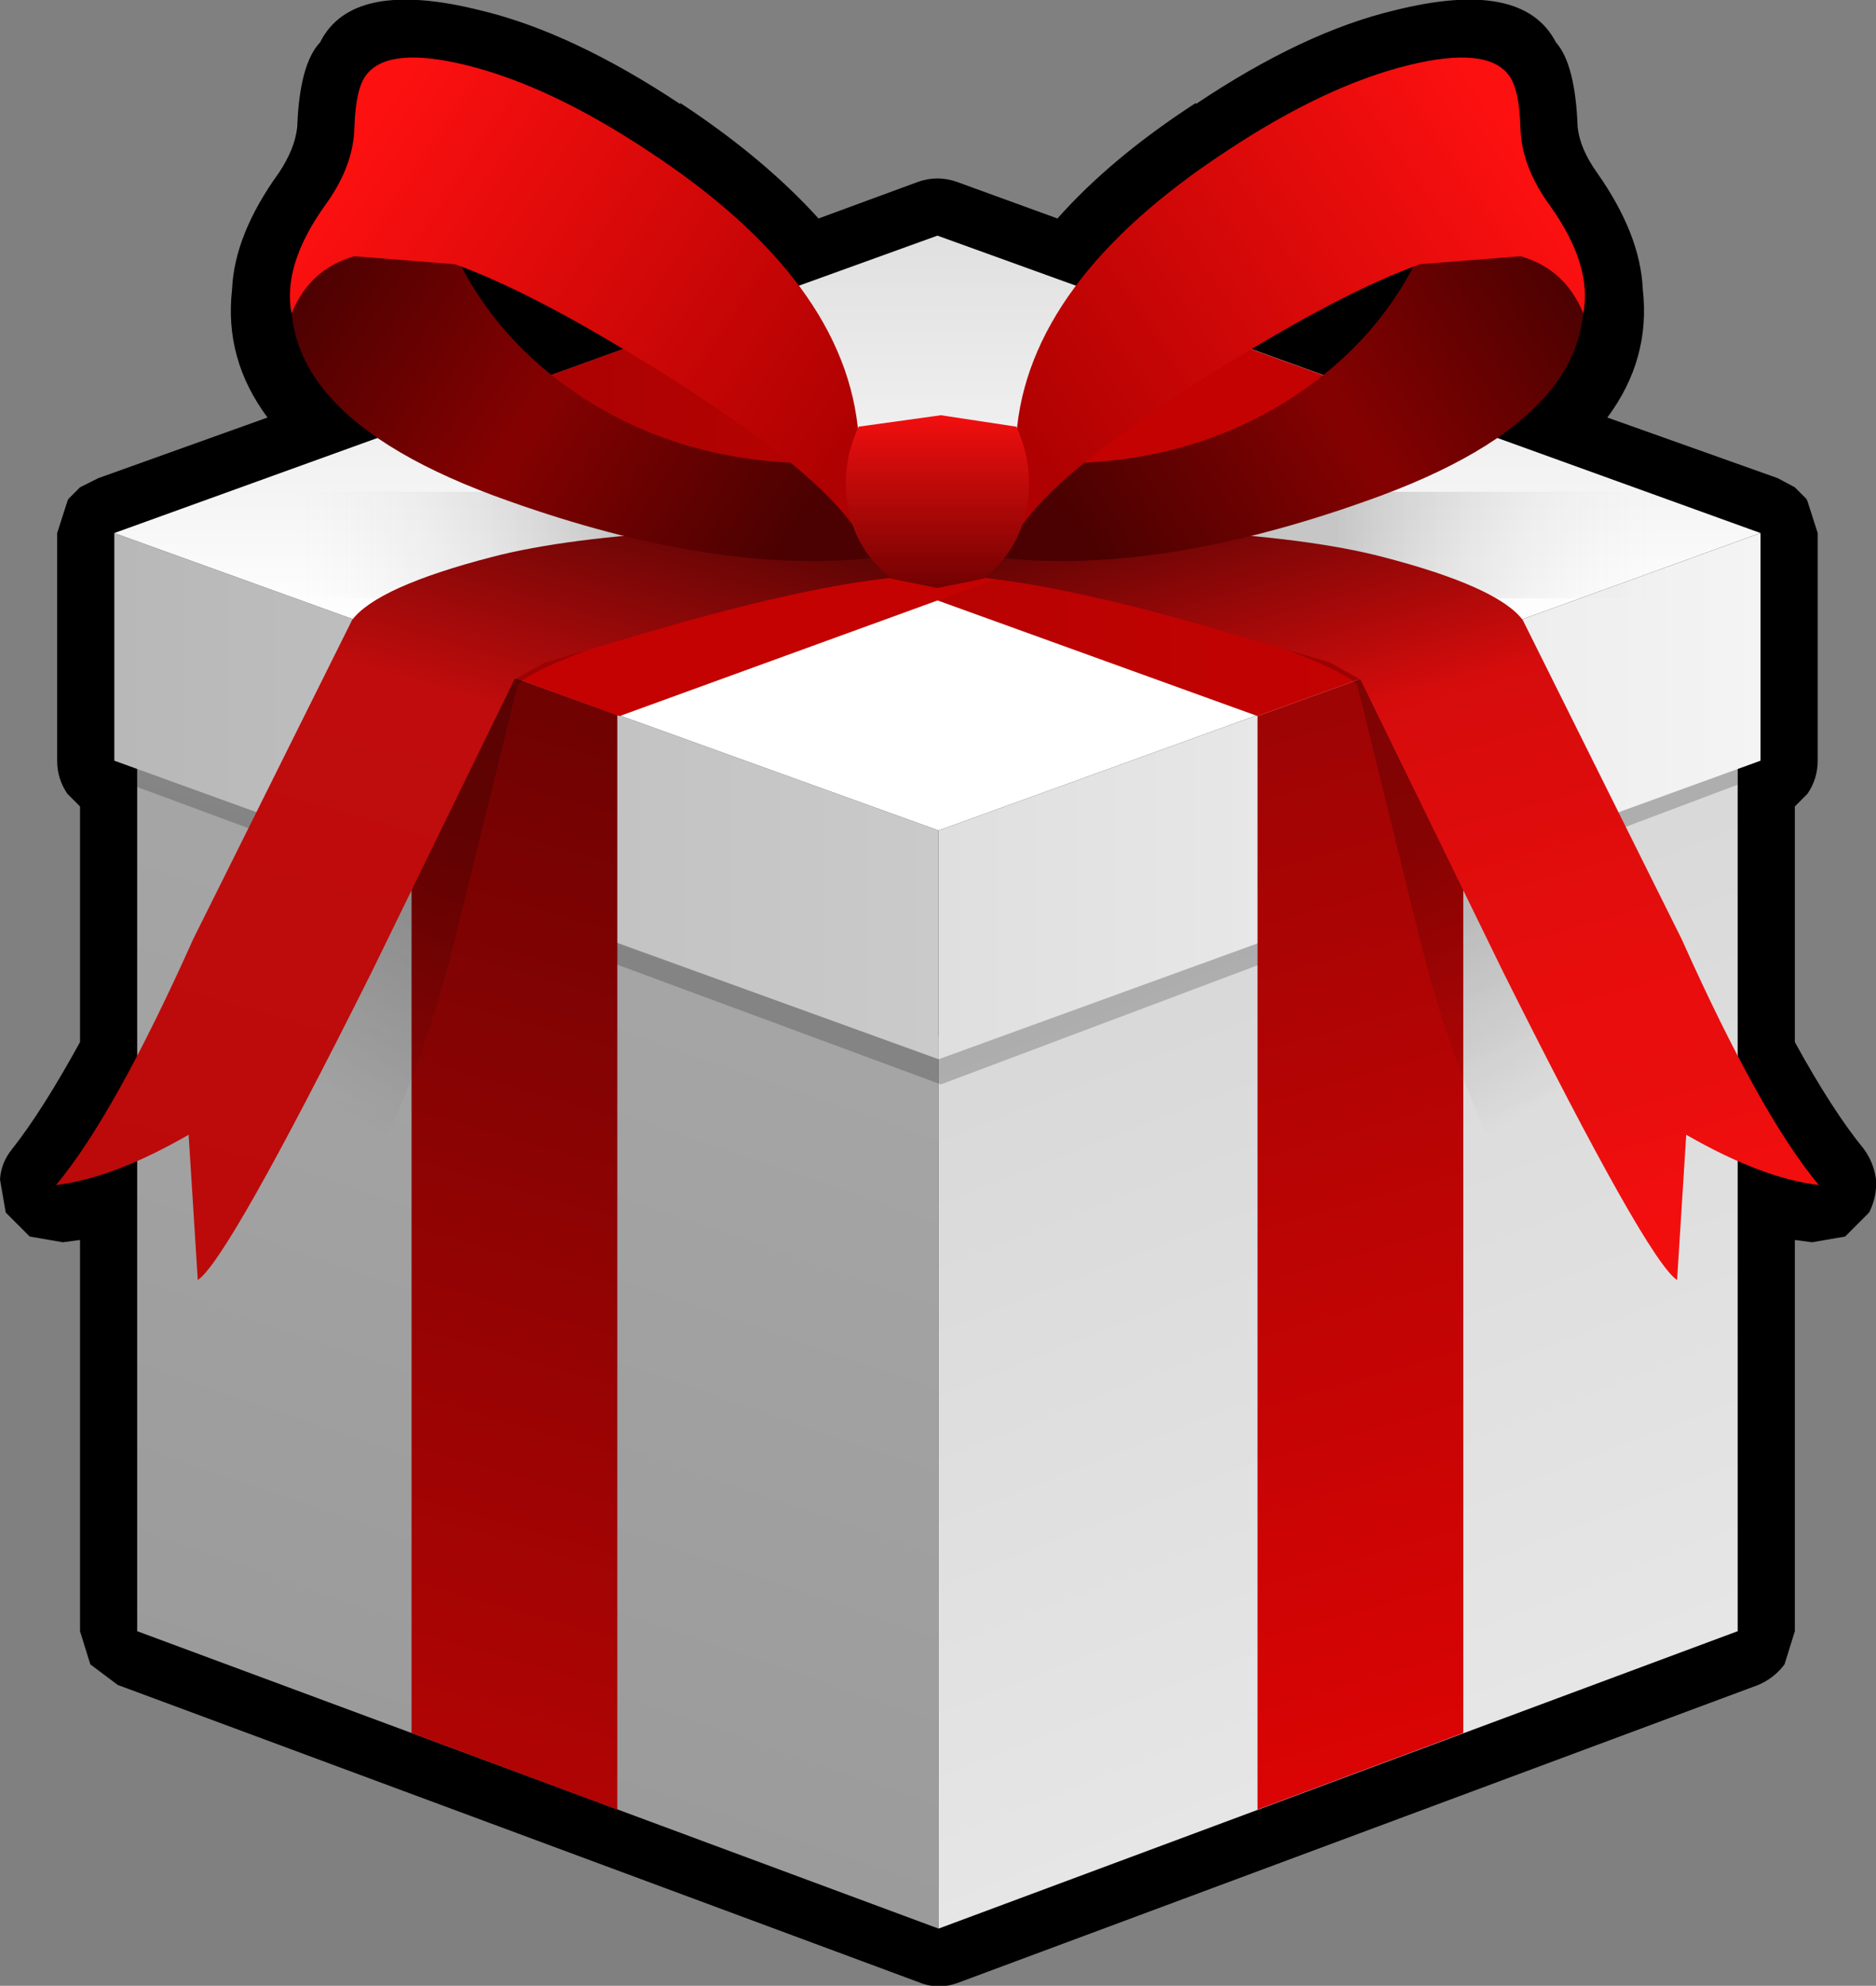 <?xml version="1.0" encoding="UTF-8" standalone="no"?>
<svg xmlns:xlink="http://www.w3.org/1999/xlink" height="86.8px" width="82.05px" xmlns="http://www.w3.org/2000/svg">
  <rect width="100%" height="100%" fill="#808080" stroke="none"/>
  <g transform="matrix(1.0, 0.0, 0.0, 1.0, 41.0, 42.3)">
    <path d="M28.85 -34.75 Q30.75 -32.05 30.85 -29.65 31.2 -26.6 29.3 -24.05 L36.75 -21.4 37.5 -21.0 38.0 -20.5 38.05 -20.4 38.5 -19.0 38.5 -9.05 Q38.5 -8.25 38.05 -7.6 L37.5 -7.05 37.5 3.25 Q39.15 6.25 40.5 7.9 40.95 8.5 41.05 9.25 41.1 10.0 40.75 10.7 L39.7 11.75 38.25 12.0 37.5 11.9 37.5 29.0 37.05 30.45 Q36.6 31.05 35.9 31.35 L0.95 44.35 Q0.05 44.7 -0.8 44.35 L-35.85 31.35 -37.05 30.45 -37.5 29.0 -37.5 11.9 -38.25 12.0 -39.7 11.75 -40.75 10.7 -41.0 9.25 Q-40.95 8.5 -40.45 7.9 -39.15 6.25 -37.5 3.25 L-37.5 -7.05 -38.05 -7.6 Q-38.5 -8.25 -38.5 -9.05 L-38.5 -19.0 -38.05 -20.4 -38.0 -20.5 -37.5 -21.0 -36.7 -21.4 -29.3 -24.05 Q-31.2 -26.6 -30.85 -29.65 -30.75 -32.05 -28.8 -34.75 -28.1 -35.8 -28.0 -36.75 -27.9 -39.5 -27.0 -40.45 -25.6 -43.25 -20.0 -41.85 -16.0 -40.9 -11.25 -37.75 L-11.25 -37.8 Q-7.6 -35.4 -5.2 -32.75 L-0.85 -34.35 Q0.0 -34.65 0.85 -34.35 L5.25 -32.75 Q7.6 -35.4 11.3 -37.8 L11.3 -37.75 Q16.0 -40.9 20.0 -41.85 25.6 -43.25 27.05 -40.45 27.9 -39.5 28.0 -36.75 28.1 -35.8 28.85 -34.75" fill="#000000" fill-rule="evenodd" stroke="none"/>
    <path d="M0.05 3.0 L0.05 42.0 -35.0 29.0 -35.0 -10.0 0.05 3.0" fill="url(#gradient0)" fill-rule="evenodd" stroke="none"/>
    <path d="M0.05 3.0 L35.0 -10.0 35.0 29.0 0.05 42.0 0.05 3.0" fill="url(#gradient1)" fill-rule="evenodd" stroke="none"/>
    <path d="M35.0 -17.0 L35.0 -8.0 0.15 5.1 -35.0 -7.9 -34.9 -17.9 0.15 -4.9 35.0 -17.0" fill="#000000" fill-opacity="0.2" fill-rule="evenodd" stroke="none"/>
    <path d="M0.05 -6.0 L36.0 -19.0 36.0 -9.05 0.05 4.0 0.05 -6.0" fill="url(#gradient2)" fill-rule="evenodd" stroke="none"/>
    <path d="M0.05 -6.0 L0.05 4.0 -36.0 -9.05 -36.0 -19.0 0.05 -6.0" fill="url(#gradient3)" fill-rule="evenodd" stroke="none"/>
    <path d="M36.0 -19.0 L0.05 -6.0 -36.0 -19.0 0.0 -32.0 36.0 -19.0" fill="url(#gradient4)" fill-rule="evenodd" stroke="none"/>
    <path d="M14.0 -11.0 L23.0 -14.25 23.0 -5.5 23.0 33.45 14.0 36.8 14.0 16.0 14.0 -2.15 14.0 -11.0" fill="url(#gradient5)" fill-rule="evenodd" stroke="none"/>
    <path d="M-14.0 -11.05 L-14.0 -2.2 -14.0 36.8 -23.0 33.45 -23.0 -5.55 -23.0 -14.3 -14.0 -11.05" fill="url(#gradient6)" fill-rule="evenodd" stroke="none"/>
    <path d="M23.0 -14.25 L14.0 -11.0 -8.15 -19.0 -22.05 -24.05 -13.6 -27.1 23.0 -14.25" fill="url(#gradient7)" fill-rule="evenodd" stroke="none"/>
    <path d="M22.0 -24.05 L-13.9 -11.0 -23.0 -14.3 13.55 -27.1 22.0 -24.05" fill="url(#gradient8)" fill-rule="evenodd" stroke="none"/>
    <path d="M31.25 -20.8 L31.25 -16.15 10.8 -16.15 10.8 -20.8 31.25 -20.8" fill="url(#gradient9)" fill-rule="evenodd" stroke="none"/>
    <path d="M-7.4 -20.8 L-7.4 -16.15 -27.85 -16.15 -27.85 -20.8 -7.4 -20.8" fill="url(#gradient10)" fill-rule="evenodd" stroke="none"/>
    <path d="M10.9 -15.4 Q4.8 -17.35 3.6 -17.35 9.45 -19.6 15.7 -17.75 21.55 -16.05 22.8 -14.15 L26.9 -3.05 Q30.75 7.5 32.0 9.0 31.7 8.95 29.35 10.4 L26.9 11.95 Q23.25 7.4 21.1 -1.25 L18.35 -12.4 Q17.3 -13.35 10.9 -15.4" fill="url(#gradient11)" fill-rule="evenodd" stroke="none"/>
    <path d="M-18.35 -12.4 L-21.1 -1.25 Q-23.25 7.4 -26.9 11.95 L-29.35 10.4 Q-31.7 8.95 -32.0 9.0 -30.75 7.5 -26.9 -3.05 L-22.8 -14.15 Q-21.55 -16.05 -15.7 -17.75 -9.45 -19.6 -3.6 -17.35 -4.8 -17.35 -10.9 -15.4 -17.3 -13.35 -18.35 -12.4" fill="url(#gradient12)" fill-rule="evenodd" stroke="none"/>
    <path d="M10.6 -19.1 Q16.25 -18.8 19.5 -17.95 24.5 -16.65 25.6 -15.2 L32.55 -1.25 Q36.0 6.45 38.55 9.5 36.05 9.2 32.75 7.3 L32.35 13.65 Q31.05 12.8 24.75 0.2 L18.5 -12.6 17.15 -13.35 13.05 -14.55 Q4.8 -17.0 0.55 -17.15 L1.6 -17.75 3.5 -18.75 10.6 -19.1" fill="url(#gradient13)" fill-rule="evenodd" stroke="none"/>
    <path d="M-25.6 -15.2 Q-24.5 -16.65 -19.5 -17.95 -16.25 -18.8 -10.6 -19.1 L-3.5 -18.75 -1.6 -17.75 -0.55 -17.15 Q-4.8 -17.0 -13.05 -14.55 L-17.15 -13.35 -18.5 -12.6 -24.75 0.2 Q-31.05 12.8 -32.35 13.65 L-32.75 7.3 Q-36.05 9.2 -38.55 9.5 -36.0 6.45 -32.55 -1.25 L-25.6 -15.2" fill="url(#gradient14)" fill-rule="evenodd" stroke="none"/>
    <path d="M21.0 -31.0 Q26.75 -32.8 28.0 -31.0 29.85 -24.3 18.75 -20.4 9.75 -17.2 2.9 -17.9 L3.25 -19.65 Q3.65 -20.8 5.1 -22.05 10.65 -22.0 15.0 -24.6 19.05 -27.05 21.0 -31.0" fill="url(#gradient15)" fill-rule="evenodd" stroke="none"/>
    <path d="M-28.0 -31.0 Q-26.75 -32.8 -21.0 -31.0 -19.05 -27.05 -15.0 -24.6 -10.65 -22.0 -5.1 -22.05 -3.65 -20.8 -3.25 -19.65 L-2.9 -17.9 Q-9.75 -17.2 -18.75 -20.4 -29.85 -24.3 -28.0 -31.0" fill="url(#gradient16)" fill-rule="evenodd" stroke="none"/>
    <path d="M25.0 -39.0 Q25.45 -38.4 25.5 -36.7 25.55 -35.0 26.8 -33.3 28.65 -30.7 28.25 -28.6 27.45 -30.55 25.5 -31.1 L21.1 -30.75 Q18.35 -29.75 14.6 -27.55 10.3 -25.05 7.55 -22.95 3.65 -20.05 2.9 -17.9 L3.45 -23.25 Q3.95 -30.0 12.65 -35.7 16.95 -38.55 20.6 -39.45 24.05 -40.3 25.0 -39.0" fill="url(#gradient17)" fill-rule="evenodd" stroke="none"/>
    <path d="M-25.0 -39.0 Q-24.05 -40.3 -20.6 -39.45 -16.95 -38.55 -12.65 -35.7 -3.95 -30.0 -3.45 -23.25 L-2.9 -17.9 Q-3.65 -20.05 -7.55 -22.95 -10.3 -25.05 -14.6 -27.55 -18.35 -29.75 -21.1 -30.75 L-25.5 -31.1 Q-27.45 -30.55 -28.25 -28.6 -28.65 -30.7 -26.8 -33.3 -25.55 -35.0 -25.5 -36.7 -25.45 -38.4 -25.0 -39.0" fill="url(#gradient18)" fill-rule="evenodd" stroke="none"/>
    <path d="M0.15 -24.15 L3.45 -23.65 Q4.25 -21.9 3.9 -20.1 3.55 -18.2 2.0 -17.0 L0.0 -16.6 -2.0 -17.0 Q-3.55 -18.2 -3.9 -20.1 -4.25 -21.9 -3.45 -23.65 L0.15 -24.15" fill="url(#gradient19)" fill-rule="evenodd" stroke="none"/>
  </g>
  <defs>
    <linearGradient gradientTransform="matrix(-0.007, 0.022, -0.029, -0.01, -17.55, 16.0)" gradientUnits="userSpaceOnUse" id="gradient0" spreadMethod="pad" x1="-819.2" x2="819.2">
      <stop offset="0.0" stop-color="#a6a6a6"/>
      <stop offset="1.0" stop-color="#9b9b9b"/>
    </linearGradient>
    <linearGradient gradientTransform="matrix(0.007, 0.021, -0.028, 0.011, 17.6, 16.0)" gradientUnits="userSpaceOnUse" id="gradient1" spreadMethod="pad" x1="-819.2" x2="819.2">
      <stop offset="0.0" stop-color="#d8d8d8"/>
      <stop offset="1.0" stop-color="#e6e6e6"/>
    </linearGradient>
    <linearGradient gradientTransform="matrix(0.022, 0.0, 0.0, 0.013, 18.1, -7.0)" gradientUnits="userSpaceOnUse" id="gradient2" spreadMethod="pad" x1="-819.2" x2="819.2">
      <stop offset="0.0" stop-color="#dfdfdf"/>
      <stop offset="1.0" stop-color="#f4f4f4"/>
    </linearGradient>
    <linearGradient gradientTransform="matrix(0.022, 0.0, 0.0, 0.013, -18.0, -7.0)" gradientUnits="userSpaceOnUse" id="gradient3" spreadMethod="pad" x1="-819.2" x2="819.2">
      <stop offset="0.0" stop-color="#b8b8b8"/>
      <stop offset="1.0" stop-color="#cacaca"/>
    </linearGradient>
    <linearGradient gradientTransform="matrix(0.0, 0.017, -0.015, 0.0, -0.45, -18.5)" gradientUnits="userSpaceOnUse" id="gradient4" spreadMethod="pad" x1="-819.2" x2="819.2">
      <stop offset="0.0" stop-color="#dfdfdf"/>
      <stop offset="0.627" stop-color="#ffffff"/>
    </linearGradient>
    <linearGradient gradientTransform="matrix(-0.009, -0.028, 0.007, -0.002, 1.85, 17.0)" gradientUnits="userSpaceOnUse" id="gradient5" spreadMethod="pad" x1="-819.2" x2="819.2">
      <stop offset="0.004" stop-color="#dd0404"/>
      <stop offset="1.0" stop-color="#9d0404"/>
    </linearGradient>
    <linearGradient gradientTransform="matrix(0.009, -0.028, -0.007, -0.002, -1.85, 17.0)" gradientUnits="userSpaceOnUse" id="gradient6" spreadMethod="pad" x1="-819.2" x2="819.2">
      <stop offset="0.0" stop-color="#b30404"/>
      <stop offset="1.0" stop-color="#6f0202"/>
    </linearGradient>
    <linearGradient gradientTransform="matrix(-0.026, 0.0, 0.0, 0.009, -2.75, -19.35)" gradientUnits="userSpaceOnUse" id="gradient7" spreadMethod="pad" x1="-819.2" x2="819.2">
      <stop offset="0.0" stop-color="#c40202"/>
      <stop offset="1.0" stop-color="#a80202"/>
    </linearGradient>
    <linearGradient gradientTransform="matrix(0.026, 0.0, 0.0, 0.009, 2.7, -19.35)" gradientUnits="userSpaceOnUse" id="gradient8" spreadMethod="pad" x1="-819.2" x2="819.2">
      <stop offset="0.0" stop-color="#c40202"/>
      <stop offset="1.0" stop-color="#c40202"/>
    </linearGradient>
    <linearGradient gradientTransform="matrix(-0.013, 0.0, 0.0, 0.003, 21.05, -18.5)" gradientUnits="userSpaceOnUse" id="gradient9" spreadMethod="pad" x1="-819.2" x2="819.2">
      <stop offset="0.0" stop-color="#dfdfdf" stop-opacity="0.0"/>
      <stop offset="0.671" stop-color="#000000" stop-opacity="0.2"/>
    </linearGradient>
    <linearGradient gradientTransform="matrix(0.013, 0.0, 0.0, 0.003, -17.65, -18.5)" gradientUnits="userSpaceOnUse" id="gradient10" spreadMethod="pad" x1="-819.2" x2="819.2">
      <stop offset="0.0" stop-color="#dfdfdf" stop-opacity="0.0"/>
      <stop offset="0.671" stop-color="#000000" stop-opacity="0.2"/>
    </linearGradient>
    <linearGradient gradientTransform="matrix(0.011, 0.017, -0.016, 0.01, 16.75, -4.6)" gradientUnits="userSpaceOnUse" id="gradient11" spreadMethod="pad" x1="-819.2" x2="819.2">
      <stop offset="0.549" stop-color="#000000" stop-opacity="0.2"/>
      <stop offset="0.925" stop-color="#000000" stop-opacity="0.0"/>
    </linearGradient>
    <linearGradient gradientTransform="matrix(-0.011, 0.017, 0.016, 0.01, -16.75, -4.6)" gradientUnits="userSpaceOnUse" id="gradient12" spreadMethod="pad" x1="-819.2" x2="819.2">
      <stop offset="0.549" stop-color="#000000" stop-opacity="0.2"/>
      <stop offset="0.925" stop-color="#000000" stop-opacity="0.0"/>
    </linearGradient>
    <linearGradient gradientTransform="matrix(0.007, 0.024, 0.014, -0.004, 21.75, -7.35)" gradientUnits="userSpaceOnUse" id="gradient13" spreadMethod="pad" x1="-819.2" x2="819.2">
      <stop offset="0.0" stop-color="#300101"/>
      <stop offset="0.388" stop-color="#d60c0c"/>
      <stop offset="0.78" stop-color="#ea0d0d"/>
      <stop offset="0.867" stop-color="#e90e0e"/>
      <stop offset="1.0" stop-color="#f30e0e"/>
    </linearGradient>
    <linearGradient gradientTransform="matrix(-0.007, 0.024, -0.014, -0.004, -21.75, -7.35)" gradientUnits="userSpaceOnUse" id="gradient14" spreadMethod="pad" x1="-819.2" x2="819.2">
      <stop offset="0.0" stop-color="#300101"/>
      <stop offset="0.388" stop-color="#c00c0c"/>
      <stop offset="1.0" stop-color="#bc0a0a"/>
    </linearGradient>
    <linearGradient gradientTransform="matrix(-0.013, 0.007, 0.004, 0.006, 16.15, -25.95)" gradientUnits="userSpaceOnUse" id="gradient15" spreadMethod="pad" x1="-819.2" x2="819.2">
      <stop offset="0.0" stop-color="#4b0101"/>
      <stop offset="0.49" stop-color="#850101"/>
      <stop offset="1.0" stop-color="#4b0101"/>
    </linearGradient>
    <linearGradient gradientTransform="matrix(0.013, 0.007, -0.004, 0.006, -16.15, -25.95)" gradientUnits="userSpaceOnUse" id="gradient16" spreadMethod="pad" x1="-819.2" x2="819.2">
      <stop offset="0.0" stop-color="#4b0101"/>
      <stop offset="0.49" stop-color="#850101"/>
      <stop offset="1.0" stop-color="#4b0101"/>
    </linearGradient>
    <linearGradient gradientTransform="matrix(-0.013, 0.008, 0.004, 0.006, 14.35, -29.7)" gradientUnits="userSpaceOnUse" id="gradient17" spreadMethod="pad" x1="-819.2" x2="819.2">
      <stop offset="0.0" stop-color="#fc1010"/>
      <stop offset="1.0" stop-color="#af0101"/>
    </linearGradient>
    <linearGradient gradientTransform="matrix(0.013, 0.008, -0.004, 0.006, -14.35, -29.7)" gradientUnits="userSpaceOnUse" id="gradient18" spreadMethod="pad" x1="-819.2" x2="819.2">
      <stop offset="0.0" stop-color="#fc1010"/>
      <stop offset="1.0" stop-color="#af0101"/>
    </linearGradient>
    <linearGradient gradientTransform="matrix(0.0, 0.005, 0.005, 0.0, -0.05, -20.6)" gradientUnits="userSpaceOnUse" id="gradient19" spreadMethod="pad" x1="-819.2" x2="819.2">
      <stop offset="0.0" stop-color="#fc1010"/>
      <stop offset="1.0" stop-color="#700101"/>
    </linearGradient>
  </defs>
</svg>
